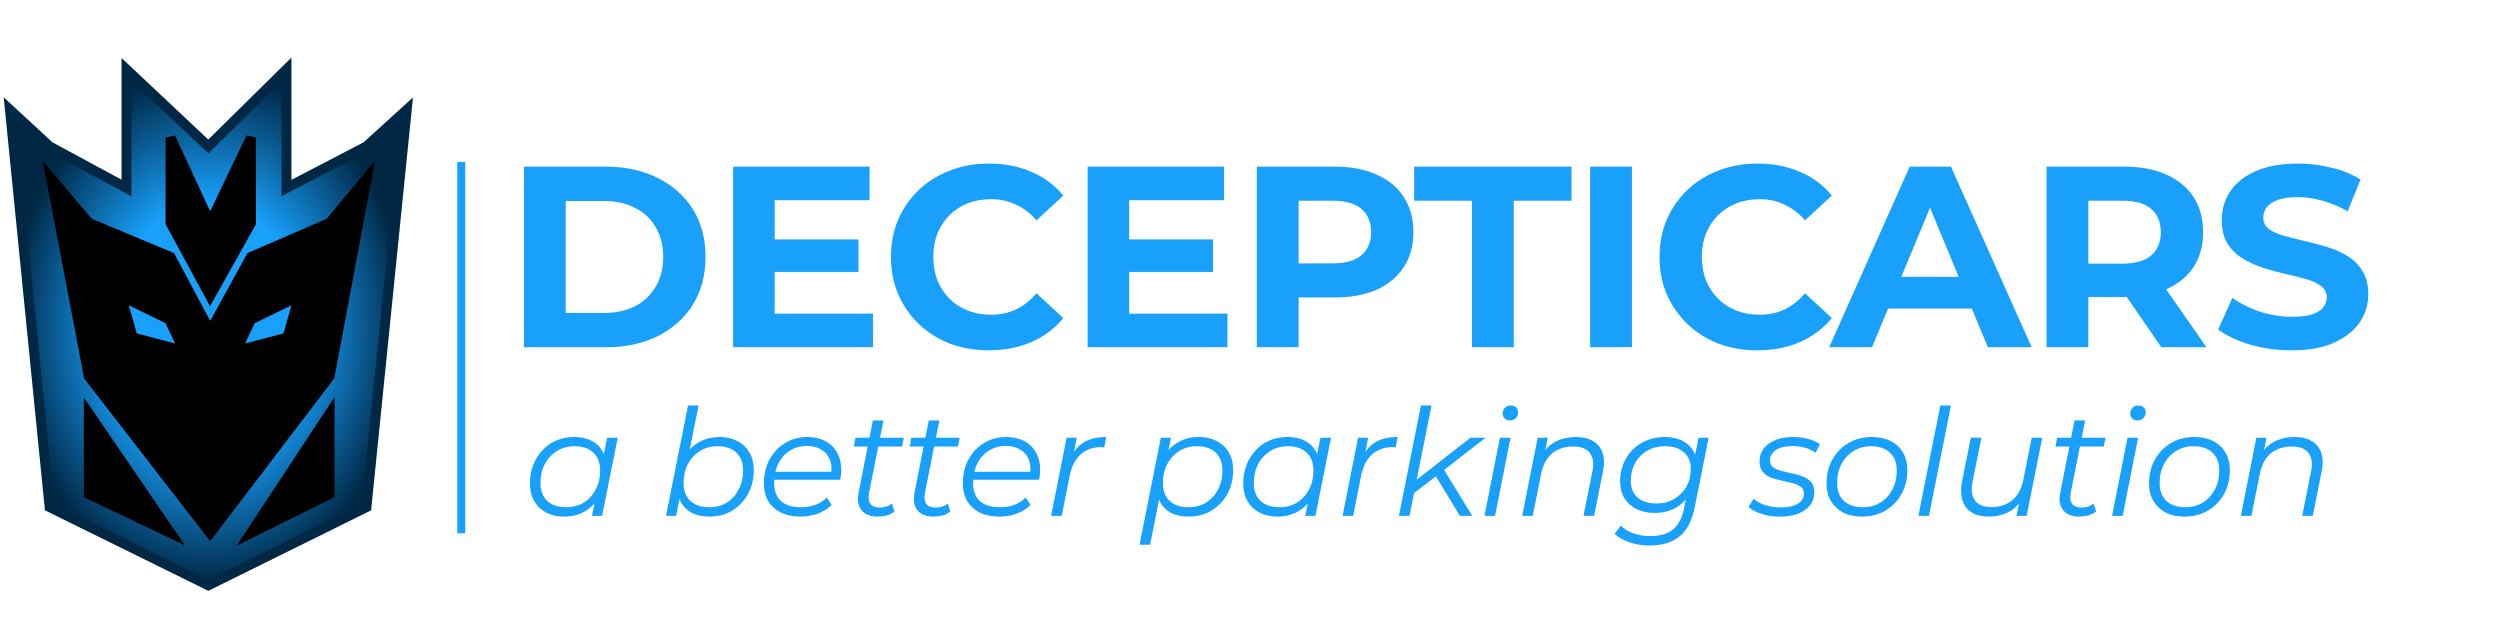 <svg width="252" height="63" viewBox="0 0 252 63" fill="none" xmlns="http://www.w3.org/2000/svg">
<path d="M56.851 52.075C56.181 52.075 55.586 51.94 55.066 51.67C54.546 51.4 54.141 51.015 53.851 50.515C53.561 50.015 53.416 49.42 53.416 48.73C53.416 48.06 53.526 47.44 53.746 46.87C53.966 46.3 54.276 45.805 54.676 45.385C55.076 44.955 55.546 44.625 56.086 44.395C56.636 44.165 57.231 44.05 57.871 44.05C58.561 44.05 59.146 44.175 59.626 44.425C60.106 44.665 60.476 45.02 60.736 45.49C60.996 45.95 61.126 46.51 61.126 47.17C61.126 48.12 60.951 48.965 60.601 49.705C60.251 50.445 59.756 51.025 59.116 51.445C58.476 51.865 57.721 52.075 56.851 52.075ZM57.076 51.13C57.736 51.13 58.321 50.975 58.831 50.665C59.351 50.345 59.756 49.905 60.046 49.345C60.346 48.785 60.496 48.15 60.496 47.44C60.496 46.66 60.266 46.055 59.806 45.625C59.356 45.195 58.721 44.98 57.901 44.98C57.251 44.98 56.666 45.14 56.146 45.46C55.626 45.78 55.216 46.22 54.916 46.78C54.626 47.33 54.481 47.965 54.481 48.685C54.481 49.455 54.706 50.055 55.156 50.485C55.616 50.915 56.256 51.13 57.076 51.13ZM59.671 52L60.121 49.735L60.571 48.145L60.721 46.495L61.201 44.125H62.266L60.691 52H59.671ZM67.133 52L69.353 40.87H70.418L69.308 46.405L68.828 47.965L68.648 49.495L68.153 52H67.133ZM71.513 52.075C70.833 52.075 70.248 51.955 69.758 51.715C69.278 51.465 68.908 51.11 68.648 50.65C68.398 50.18 68.268 49.615 68.258 48.955C68.258 48.235 68.358 47.575 68.558 46.975C68.758 46.375 69.043 45.86 69.413 45.43C69.793 44.99 70.243 44.65 70.763 44.41C71.293 44.17 71.883 44.05 72.533 44.05C73.213 44.05 73.808 44.185 74.318 44.455C74.838 44.715 75.243 45.095 75.533 45.595C75.833 46.095 75.983 46.69 75.983 47.38C75.983 48.06 75.873 48.685 75.653 49.255C75.433 49.825 75.118 50.32 74.708 50.74C74.308 51.16 73.838 51.49 73.298 51.73C72.758 51.96 72.163 52.075 71.513 52.075ZM71.498 51.13C72.158 51.13 72.743 50.975 73.253 50.665C73.763 50.345 74.163 49.905 74.453 49.345C74.753 48.785 74.903 48.15 74.903 47.44C74.903 46.66 74.678 46.055 74.228 45.625C73.778 45.195 73.138 44.98 72.308 44.98C71.658 44.98 71.073 45.14 70.553 45.46C70.043 45.78 69.638 46.22 69.338 46.78C69.048 47.33 68.903 47.965 68.903 48.685C68.903 49.455 69.128 50.055 69.578 50.485C70.028 50.915 70.668 51.13 71.498 51.13ZM80.674 52.075C79.924 52.075 79.269 51.94 78.709 51.67C78.159 51.39 77.734 51 77.434 50.5C77.144 50 76.999 49.405 76.999 48.715C76.999 47.815 77.189 47.015 77.569 46.315C77.949 45.615 78.469 45.065 79.129 44.665C79.789 44.255 80.534 44.05 81.364 44.05C82.064 44.05 82.669 44.185 83.179 44.455C83.689 44.715 84.084 45.095 84.364 45.595C84.654 46.095 84.799 46.695 84.799 47.395C84.799 47.555 84.789 47.72 84.769 47.89C84.749 48.05 84.724 48.205 84.694 48.355H77.779L77.914 47.56H84.199L83.764 47.86C83.864 47.23 83.819 46.7 83.629 46.27C83.439 45.84 83.144 45.515 82.744 45.295C82.354 45.065 81.884 44.95 81.334 44.95C80.694 44.95 80.124 45.11 79.624 45.43C79.124 45.74 78.734 46.175 78.454 46.735C78.174 47.285 78.034 47.93 78.034 48.67C78.034 49.46 78.259 50.07 78.709 50.5C79.169 50.92 79.854 51.13 80.764 51.13C81.294 51.13 81.784 51.045 82.234 50.875C82.684 50.695 83.054 50.45 83.344 50.14L83.824 50.905C83.454 51.275 82.989 51.565 82.429 51.775C81.879 51.975 81.294 52.075 80.674 52.075ZM88.407 52.075C87.957 52.075 87.572 51.98 87.252 51.79C86.932 51.59 86.707 51.31 86.577 50.95C86.457 50.59 86.447 50.16 86.547 49.66L87.987 42.385H89.052L87.612 49.615C87.512 50.105 87.547 50.485 87.717 50.755C87.897 51.025 88.222 51.16 88.692 51.16C88.912 51.16 89.127 51.13 89.337 51.07C89.547 51 89.737 50.895 89.907 50.755L90.162 51.565C89.912 51.755 89.632 51.89 89.322 51.97C89.012 52.04 88.707 52.075 88.407 52.075ZM86.067 45.01L86.232 44.125H91.107L90.927 45.01H86.067ZM94.041 52.075C93.591 52.075 93.206 51.98 92.886 51.79C92.566 51.59 92.341 51.31 92.211 50.95C92.091 50.59 92.081 50.16 92.181 49.66L93.621 42.385H94.686L93.246 49.615C93.146 50.105 93.181 50.485 93.351 50.755C93.531 51.025 93.856 51.16 94.326 51.16C94.546 51.16 94.761 51.13 94.971 51.07C95.181 51 95.371 50.895 95.541 50.755L95.796 51.565C95.546 51.755 95.266 51.89 94.956 51.97C94.646 52.04 94.341 52.075 94.041 52.075ZM91.701 45.01L91.866 44.125H96.741L96.561 45.01H91.701ZM100.726 52.075C99.977 52.075 99.322 51.94 98.761 51.67C98.212 51.39 97.787 51 97.487 50.5C97.197 50 97.052 49.405 97.052 48.715C97.052 47.815 97.242 47.015 97.621 46.315C98.001 45.615 98.522 45.065 99.181 44.665C99.841 44.255 100.586 44.05 101.416 44.05C102.116 44.05 102.721 44.185 103.231 44.455C103.741 44.715 104.136 45.095 104.416 45.595C104.706 46.095 104.851 46.695 104.851 47.395C104.851 47.555 104.841 47.72 104.821 47.89C104.801 48.05 104.776 48.205 104.746 48.355H97.832L97.966 47.56H104.251L103.816 47.86C103.916 47.23 103.871 46.7 103.681 46.27C103.491 45.84 103.196 45.515 102.796 45.295C102.406 45.065 101.936 44.95 101.386 44.95C100.746 44.95 100.176 45.11 99.677 45.43C99.177 45.74 98.787 46.175 98.507 46.735C98.227 47.285 98.087 47.93 98.087 48.67C98.087 49.46 98.311 50.07 98.761 50.5C99.222 50.92 99.906 51.13 100.816 51.13C101.346 51.13 101.836 51.045 102.286 50.875C102.736 50.695 103.106 50.45 103.396 50.14L103.876 50.905C103.506 51.275 103.041 51.565 102.481 51.775C101.931 51.975 101.346 52.075 100.726 52.075ZM105.954 52L107.514 44.125H108.534L108.084 46.45L107.964 46.045C108.314 45.355 108.774 44.85 109.344 44.53C109.924 44.21 110.644 44.05 111.504 44.05L111.309 45.085C111.259 45.085 111.209 45.085 111.159 45.085C111.119 45.075 111.069 45.07 111.009 45.07C110.169 45.07 109.474 45.315 108.924 45.805C108.384 46.285 108.014 47.015 107.814 47.995L107.019 52H105.954ZM119.831 52.075C119.151 52.075 118.566 51.955 118.076 51.715C117.596 51.465 117.226 51.11 116.966 50.65C116.716 50.18 116.586 49.615 116.576 48.955C116.576 47.985 116.751 47.135 117.101 46.405C117.451 45.665 117.946 45.09 118.586 44.68C119.226 44.26 119.981 44.05 120.851 44.05C121.531 44.05 122.126 44.185 122.636 44.455C123.156 44.715 123.561 45.095 123.851 45.595C124.151 46.095 124.301 46.69 124.301 47.38C124.301 48.06 124.191 48.685 123.971 49.255C123.751 49.825 123.436 50.32 123.026 50.74C122.626 51.16 122.156 51.49 121.616 51.73C121.076 51.96 120.481 52.075 119.831 52.075ZM114.866 54.91L117.011 44.125H118.031L117.581 46.39L117.146 47.965L116.981 49.615L115.931 54.91H114.866ZM119.816 51.13C120.476 51.13 121.061 50.975 121.571 50.665C122.081 50.345 122.481 49.905 122.771 49.345C123.071 48.785 123.221 48.15 123.221 47.44C123.221 46.66 122.996 46.055 122.546 45.625C122.096 45.195 121.456 44.98 120.626 44.98C119.976 44.98 119.391 45.14 118.871 45.46C118.361 45.78 117.956 46.22 117.656 46.78C117.366 47.33 117.221 47.965 117.221 48.685C117.221 49.455 117.446 50.055 117.896 50.485C118.346 50.915 118.986 51.13 119.816 51.13ZM128.752 52.075C128.082 52.075 127.487 51.94 126.967 51.67C126.447 51.4 126.042 51.015 125.752 50.515C125.462 50.015 125.317 49.42 125.317 48.73C125.317 48.06 125.427 47.44 125.647 46.87C125.867 46.3 126.177 45.805 126.577 45.385C126.977 44.955 127.447 44.625 127.987 44.395C128.537 44.165 129.132 44.05 129.772 44.05C130.462 44.05 131.047 44.175 131.527 44.425C132.007 44.665 132.377 45.02 132.637 45.49C132.897 45.95 133.027 46.51 133.027 47.17C133.027 48.12 132.852 48.965 132.502 49.705C132.152 50.445 131.657 51.025 131.017 51.445C130.377 51.865 129.622 52.075 128.752 52.075ZM128.977 51.13C129.637 51.13 130.222 50.975 130.732 50.665C131.252 50.345 131.657 49.905 131.947 49.345C132.247 48.785 132.397 48.15 132.397 47.44C132.397 46.66 132.167 46.055 131.707 45.625C131.257 45.195 130.622 44.98 129.802 44.98C129.152 44.98 128.567 45.14 128.047 45.46C127.527 45.78 127.117 46.22 126.817 46.78C126.527 47.33 126.382 47.965 126.382 48.685C126.382 49.455 126.607 50.055 127.057 50.485C127.517 50.915 128.157 51.13 128.977 51.13ZM131.572 52L132.022 49.735L132.472 48.145L132.622 46.495L133.102 44.125H134.167L132.592 52H131.572ZM135.333 52L136.893 44.125H137.913L137.463 46.45L137.343 46.045C137.693 45.355 138.153 44.85 138.723 44.53C139.303 44.21 140.023 44.05 140.883 44.05L140.688 45.085C140.638 45.085 140.588 45.085 140.538 45.085C140.498 45.075 140.448 45.07 140.388 45.07C139.548 45.07 138.853 45.315 138.303 45.805C137.763 46.285 137.393 47.015 137.193 47.995L136.398 52H135.333ZM142.286 49.9L142.496 48.595L148.226 44.125H149.741L145.436 47.47L144.851 47.92L142.286 49.9ZM141.011 52L143.231 40.87H144.296L142.076 52H141.011ZM147.161 52L144.671 47.905L145.406 47.11L148.406 52H147.161ZM149.634 52L151.194 44.125H152.259L150.699 52H149.634ZM152.184 42.385C151.974 42.385 151.799 42.315 151.659 42.175C151.529 42.035 151.464 41.87 151.464 41.68C151.464 41.46 151.539 41.27 151.689 41.11C151.849 40.95 152.049 40.87 152.289 40.87C152.499 40.87 152.674 40.935 152.814 41.065C152.954 41.195 153.024 41.36 153.024 41.56C153.024 41.8 152.944 42 152.784 42.16C152.624 42.31 152.424 42.385 152.184 42.385ZM158.852 44.05C159.562 44.05 160.142 44.19 160.592 44.47C161.052 44.74 161.367 45.135 161.537 45.655C161.717 46.175 161.732 46.795 161.582 47.515L160.682 52H159.617L160.517 47.5C160.677 46.72 160.592 46.11 160.262 45.67C159.942 45.23 159.372 45.01 158.552 45.01C157.712 45.01 157.012 45.24 156.452 45.7C155.902 46.16 155.532 46.85 155.342 47.77L154.502 52H153.437L154.997 44.125H156.017L155.567 46.39L155.342 46C155.722 45.32 156.212 44.825 156.812 44.515C157.422 44.205 158.102 44.05 158.852 44.05ZM166.259 54.985C165.529 54.985 164.864 54.88 164.264 54.67C163.664 54.47 163.159 54.18 162.749 53.8L163.379 52.99C163.699 53.31 164.114 53.565 164.624 53.755C165.144 53.945 165.714 54.04 166.334 54.04C167.334 54.04 168.109 53.81 168.659 53.35C169.209 52.89 169.574 52.18 169.754 51.22L170.174 49.15L170.579 47.86L170.744 46.51L171.209 44.125H172.229L170.849 51.04C170.579 52.43 170.069 53.435 169.319 54.055C168.569 54.675 167.549 54.985 166.259 54.985ZM166.784 51.7C166.094 51.7 165.484 51.57 164.954 51.31C164.434 51.05 164.029 50.685 163.739 50.215C163.449 49.735 163.304 49.17 163.304 48.52C163.304 47.88 163.414 47.29 163.634 46.75C163.854 46.21 164.164 45.74 164.564 45.34C164.964 44.93 165.439 44.615 165.989 44.395C166.539 44.165 167.144 44.05 167.804 44.05C168.434 44.05 168.994 44.16 169.484 44.38C169.974 44.6 170.359 44.93 170.639 45.37C170.929 45.81 171.074 46.37 171.074 47.05C171.084 47.91 170.914 48.695 170.564 49.405C170.214 50.105 169.719 50.665 169.079 51.085C168.439 51.495 167.674 51.7 166.784 51.7ZM166.994 50.755C167.654 50.755 168.239 50.605 168.749 50.305C169.269 50.005 169.679 49.595 169.979 49.075C170.279 48.545 170.429 47.945 170.429 47.275C170.429 46.555 170.199 45.995 169.739 45.595C169.279 45.185 168.639 44.98 167.819 44.98C167.159 44.98 166.569 45.13 166.049 45.43C165.529 45.73 165.119 46.145 164.819 46.675C164.529 47.195 164.384 47.79 164.384 48.46C164.384 49.18 164.614 49.745 165.074 50.155C165.534 50.555 166.174 50.755 166.994 50.755ZM179.388 52.075C178.748 52.075 178.143 51.985 177.573 51.805C177.003 51.625 176.563 51.395 176.253 51.115L176.763 50.275C177.063 50.545 177.458 50.76 177.948 50.92C178.438 51.07 178.953 51.145 179.493 51.145C180.243 51.145 180.818 51.02 181.218 50.77C181.628 50.52 181.833 50.175 181.833 49.735C181.833 49.435 181.723 49.21 181.503 49.06C181.293 48.9 181.018 48.78 180.678 48.7C180.338 48.61 179.978 48.525 179.598 48.445C179.218 48.365 178.858 48.265 178.518 48.145C178.178 48.015 177.898 47.82 177.678 47.56C177.468 47.3 177.363 46.95 177.363 46.51C177.363 46.01 177.503 45.575 177.783 45.205C178.073 44.835 178.473 44.55 178.983 44.35C179.493 44.15 180.093 44.05 180.783 44.05C181.283 44.05 181.778 44.115 182.268 44.245C182.758 44.375 183.153 44.555 183.453 44.785L183.003 45.64C182.693 45.4 182.333 45.23 181.923 45.13C181.513 45.02 181.103 44.965 180.693 44.965C179.963 44.965 179.398 45.1 178.998 45.37C178.608 45.63 178.413 45.975 178.413 46.405C178.413 46.705 178.518 46.935 178.728 47.095C178.948 47.255 179.228 47.38 179.568 47.47C179.908 47.56 180.268 47.645 180.648 47.725C181.038 47.795 181.398 47.895 181.728 48.025C182.068 48.155 182.343 48.345 182.553 48.595C182.773 48.835 182.883 49.175 182.883 49.615C182.883 50.135 182.738 50.58 182.448 50.95C182.158 51.31 181.748 51.59 181.218 51.79C180.698 51.98 180.088 52.075 179.388 52.075ZM187.702 52.075C186.972 52.075 186.337 51.94 185.797 51.67C185.267 51.39 184.852 51 184.552 50.5C184.262 50 184.117 49.41 184.117 48.73C184.117 47.83 184.312 47.03 184.702 46.33C185.092 45.62 185.632 45.065 186.322 44.665C187.012 44.255 187.797 44.05 188.677 44.05C189.407 44.05 190.037 44.185 190.567 44.455C191.107 44.725 191.522 45.11 191.812 45.61C192.112 46.11 192.262 46.7 192.262 47.38C192.262 48.28 192.067 49.085 191.677 49.795C191.287 50.495 190.747 51.05 190.057 51.46C189.377 51.87 188.592 52.075 187.702 52.075ZM187.777 51.13C188.437 51.13 189.022 50.975 189.532 50.665C190.052 50.345 190.457 49.905 190.747 49.345C191.047 48.785 191.197 48.15 191.197 47.44C191.197 46.66 190.967 46.055 190.507 45.625C190.057 45.195 189.422 44.98 188.602 44.98C187.952 44.98 187.367 45.14 186.847 45.46C186.327 45.78 185.917 46.22 185.617 46.78C185.327 47.33 185.182 47.965 185.182 48.685C185.182 49.455 185.407 50.055 185.857 50.485C186.317 50.915 186.957 51.13 187.777 51.13ZM193.371 52L195.591 40.87H196.656L194.436 52H193.371ZM200.475 52.075C199.785 52.075 199.21 51.935 198.75 51.655C198.3 51.375 197.99 50.975 197.82 50.455C197.65 49.935 197.63 49.32 197.76 48.61L198.66 44.125H199.725L198.825 48.61C198.675 49.39 198.76 50.005 199.08 50.455C199.4 50.895 199.96 51.115 200.76 51.115C201.59 51.115 202.28 50.885 202.83 50.425C203.39 49.965 203.765 49.275 203.955 48.355L204.795 44.125H205.86L204.285 52H203.265L203.715 49.735L203.94 50.11C203.57 50.79 203.08 51.29 202.47 51.61C201.87 51.92 201.205 52.075 200.475 52.075ZM209.533 52.075C209.083 52.075 208.698 51.98 208.378 51.79C208.058 51.59 207.833 51.31 207.703 50.95C207.583 50.59 207.573 50.16 207.673 49.66L209.113 42.385H210.178L208.738 49.615C208.638 50.105 208.673 50.485 208.843 50.755C209.023 51.025 209.348 51.16 209.818 51.16C210.038 51.16 210.253 51.13 210.463 51.07C210.673 51 210.863 50.895 211.033 50.755L211.288 51.565C211.038 51.755 210.758 51.89 210.448 51.97C210.138 52.04 209.833 52.075 209.533 52.075ZM207.193 45.01L207.358 44.125H212.233L212.053 45.01H207.193ZM212.897 52L214.457 44.125H215.522L213.962 52H212.897ZM215.447 42.385C215.237 42.385 215.062 42.315 214.922 42.175C214.792 42.035 214.727 41.87 214.727 41.68C214.727 41.46 214.802 41.27 214.952 41.11C215.112 40.95 215.312 40.87 215.552 40.87C215.762 40.87 215.937 40.935 216.077 41.065C216.217 41.195 216.287 41.36 216.287 41.56C216.287 41.8 216.207 42 216.047 42.16C215.887 42.31 215.687 42.385 215.447 42.385ZM220.21 52.075C219.48 52.075 218.845 51.94 218.305 51.67C217.775 51.39 217.36 51 217.06 50.5C216.77 50 216.625 49.41 216.625 48.73C216.625 47.83 216.82 47.03 217.21 46.33C217.6 45.62 218.14 45.065 218.83 44.665C219.52 44.255 220.305 44.05 221.185 44.05C221.915 44.05 222.545 44.185 223.075 44.455C223.615 44.725 224.03 45.11 224.32 45.61C224.62 46.11 224.77 46.7 224.77 47.38C224.77 48.28 224.575 49.085 224.185 49.795C223.795 50.495 223.255 51.05 222.565 51.46C221.885 51.87 221.1 52.075 220.21 52.075ZM220.285 51.13C220.945 51.13 221.53 50.975 222.04 50.665C222.56 50.345 222.965 49.905 223.255 49.345C223.555 48.785 223.705 48.15 223.705 47.44C223.705 46.66 223.475 46.055 223.015 45.625C222.565 45.195 221.93 44.98 221.11 44.98C220.46 44.98 219.875 45.14 219.355 45.46C218.835 45.78 218.425 46.22 218.125 46.78C217.835 47.33 217.69 47.965 217.69 48.685C217.69 49.455 217.915 50.055 218.365 50.485C218.825 50.915 219.465 51.13 220.285 51.13ZM231.294 44.05C232.004 44.05 232.584 44.19 233.034 44.47C233.494 44.74 233.809 45.135 233.979 45.655C234.159 46.175 234.174 46.795 234.024 47.515L233.124 52H232.059L232.959 47.5C233.119 46.72 233.034 46.11 232.704 45.67C232.384 45.23 231.814 45.01 230.994 45.01C230.154 45.01 229.454 45.24 228.894 45.7C228.344 46.16 227.974 46.85 227.784 47.77L226.944 52H225.879L227.439 44.125H228.459L228.009 46.39L227.784 46C228.164 45.32 228.654 44.825 229.254 44.515C229.864 44.205 230.544 44.05 231.294 44.05Z" fill="#18A0FB"/>
<path d="M52.812 35V16.8H61.08C63.056 16.8 64.798 17.181 66.306 17.944C67.814 18.689 68.993 19.738 69.842 21.09C70.691 22.442 71.116 24.045 71.116 25.9C71.116 27.737 70.691 29.341 69.842 30.71C68.993 32.062 67.814 33.119 66.306 33.882C64.798 34.627 63.056 35 61.08 35H52.812ZM57.024 31.542H60.872C62.085 31.542 63.134 31.317 64.018 30.866C64.919 30.398 65.612 29.739 66.098 28.89C66.6 28.041 66.852 27.044 66.852 25.9C66.852 24.739 66.6 23.742 66.098 22.91C65.612 22.061 64.919 21.411 64.018 20.96C63.134 20.492 62.085 20.258 60.872 20.258H57.024V31.542ZM77.776 24.132H86.538V27.408H77.776V24.132ZM78.088 31.62H87.994V35H73.902V16.8H87.656V20.18H78.088V31.62ZM99.666 35.312C98.262 35.312 96.953 35.087 95.74 34.636C94.544 34.168 93.504 33.509 92.62 32.66C91.736 31.811 91.042 30.814 90.54 29.67C90.054 28.526 89.812 27.269 89.812 25.9C89.812 24.531 90.054 23.274 90.54 22.13C91.042 20.986 91.736 19.989 92.62 19.14C93.521 18.291 94.57 17.641 95.766 17.19C96.962 16.722 98.27 16.488 99.692 16.488C101.269 16.488 102.69 16.765 103.956 17.32C105.238 17.857 106.313 18.655 107.18 19.712L104.476 22.208C103.852 21.497 103.158 20.969 102.396 20.622C101.633 20.258 100.801 20.076 99.9 20.076C99.05 20.076 98.27 20.215 97.56 20.492C96.849 20.769 96.234 21.168 95.714 21.688C95.194 22.208 94.786 22.823 94.492 23.534C94.214 24.245 94.076 25.033 94.076 25.9C94.076 26.767 94.214 27.555 94.492 28.266C94.786 28.977 95.194 29.592 95.714 30.112C96.234 30.632 96.849 31.031 97.56 31.308C98.27 31.585 99.05 31.724 99.9 31.724C100.801 31.724 101.633 31.551 102.396 31.204C103.158 30.84 103.852 30.294 104.476 29.566L107.18 32.062C106.313 33.119 105.238 33.925 103.956 34.48C102.69 35.035 101.26 35.312 99.666 35.312ZM113.508 24.132H122.27V27.408H113.508V24.132ZM113.82 31.62H123.726V35H109.634V16.8H123.388V20.18H113.82V31.62ZM126.687 35V16.8H134.565C136.195 16.8 137.599 17.069 138.777 17.606C139.956 18.126 140.866 18.88 141.507 19.868C142.149 20.856 142.469 22.035 142.469 23.404C142.469 24.756 142.149 25.926 141.507 26.914C140.866 27.902 139.956 28.665 138.777 29.202C137.599 29.722 136.195 29.982 134.565 29.982H129.027L130.899 28.084V35H126.687ZM130.899 28.552L129.027 26.55H134.331C135.631 26.55 136.602 26.273 137.243 25.718C137.885 25.163 138.205 24.392 138.205 23.404C138.205 22.399 137.885 21.619 137.243 21.064C136.602 20.509 135.631 20.232 134.331 20.232H129.027L130.899 18.23V28.552ZM148.374 35V20.232H142.55V16.8H158.41V20.232H152.586V35H148.374ZM160.286 35V16.8H164.498V35H160.286ZM177.138 35.312C175.734 35.312 174.425 35.087 173.212 34.636C172.016 34.168 170.976 33.509 170.092 32.66C169.208 31.811 168.514 30.814 168.012 29.67C167.526 28.526 167.284 27.269 167.284 25.9C167.284 24.531 167.526 23.274 168.012 22.13C168.514 20.986 169.208 19.989 170.092 19.14C170.993 18.291 172.042 17.641 173.238 17.19C174.434 16.722 175.742 16.488 177.164 16.488C178.741 16.488 180.162 16.765 181.428 17.32C182.71 17.857 183.785 18.655 184.652 19.712L181.948 22.208C181.324 21.497 180.63 20.969 179.868 20.622C179.105 20.258 178.273 20.076 177.372 20.076C176.522 20.076 175.742 20.215 175.032 20.492C174.321 20.769 173.706 21.168 173.186 21.688C172.666 22.208 172.258 22.823 171.964 23.534C171.686 24.245 171.548 25.033 171.548 25.9C171.548 26.767 171.686 27.555 171.964 28.266C172.258 28.977 172.666 29.592 173.186 30.112C173.706 30.632 174.321 31.031 175.032 31.308C175.742 31.585 176.522 31.724 177.372 31.724C178.273 31.724 179.105 31.551 179.868 31.204C180.63 30.84 181.324 30.294 181.948 29.566L184.652 32.062C183.785 33.119 182.71 33.925 181.428 34.48C180.162 35.035 178.732 35.312 177.138 35.312ZM184.384 35L192.496 16.8H196.656L204.794 35H200.374L193.718 18.932H195.382L188.7 35H184.384ZM188.44 31.1L189.558 27.902H198.918L200.062 31.1H188.44ZM206.292 35V16.8H214.17C215.799 16.8 217.203 17.069 218.382 17.606C219.561 18.126 220.471 18.88 221.112 19.868C221.753 20.856 222.074 22.035 222.074 23.404C222.074 24.756 221.753 25.926 221.112 26.914C220.471 27.885 219.561 28.63 218.382 29.15C217.203 29.67 215.799 29.93 214.17 29.93H208.632L210.504 28.084V35H206.292ZM217.862 35L213.312 28.396H217.81L222.412 35H217.862ZM210.504 28.552L208.632 26.576H213.936C215.236 26.576 216.207 26.299 216.848 25.744C217.489 25.172 217.81 24.392 217.81 23.404C217.81 22.399 217.489 21.619 216.848 21.064C216.207 20.509 215.236 20.232 213.936 20.232H208.632L210.504 18.23V28.552ZM231.001 35.312C229.545 35.312 228.15 35.121 226.815 34.74C225.481 34.341 224.406 33.83 223.591 33.206L225.021 30.034C225.801 30.589 226.72 31.048 227.777 31.412C228.852 31.759 229.935 31.932 231.027 31.932C231.859 31.932 232.527 31.854 233.029 31.698C233.549 31.525 233.931 31.291 234.173 30.996C234.416 30.701 234.537 30.363 234.537 29.982C234.537 29.497 234.347 29.115 233.965 28.838C233.584 28.543 233.081 28.309 232.457 28.136C231.833 27.945 231.14 27.772 230.377 27.616C229.632 27.443 228.878 27.235 228.115 26.992C227.37 26.749 226.685 26.437 226.061 26.056C225.437 25.675 224.926 25.172 224.527 24.548C224.146 23.924 223.955 23.127 223.955 22.156C223.955 21.116 224.233 20.171 224.787 19.322C225.359 18.455 226.209 17.771 227.335 17.268C228.479 16.748 229.909 16.488 231.625 16.488C232.769 16.488 233.896 16.627 235.005 16.904C236.115 17.164 237.094 17.563 237.943 18.1L236.643 21.298C235.794 20.813 234.945 20.457 234.095 20.232C233.246 19.989 232.414 19.868 231.599 19.868C230.785 19.868 230.117 19.963 229.597 20.154C229.077 20.345 228.705 20.596 228.479 20.908C228.254 21.203 228.141 21.549 228.141 21.948C228.141 22.416 228.332 22.797 228.713 23.092C229.095 23.369 229.597 23.595 230.221 23.768C230.845 23.941 231.53 24.115 232.275 24.288C233.038 24.461 233.792 24.661 234.537 24.886C235.3 25.111 235.993 25.415 236.617 25.796C237.241 26.177 237.744 26.68 238.125 27.304C238.524 27.928 238.723 28.717 238.723 29.67C238.723 30.693 238.437 31.629 237.865 32.478C237.293 33.327 236.435 34.012 235.291 34.532C234.165 35.052 232.735 35.312 231.001 35.312Z" fill="#18A0FB"/>
<path d="M46.097 53.76V16.32H46.897V53.76H46.097Z" fill="#18A0FB"/>
<path d="M36.938 51.115L21 59L5 51.115L1 11.067L5 14.759L12.75 18.952V7L21 14.759L28.875 7V18.952L36.938 14.759L41 11.067L36.938 51.115Z" fill="url(#paint0_radial_110_294)" stroke="#002744"/>
<path fill-rule="evenodd" clip-rule="evenodd" d="M21.18 22.471L17.187 13.861V22.471L21.18 29.834L25.298 22.471V13.861L21.18 22.471ZM33.222 37.945L21.18 53.73L8.951 37.945L5.145 17.979L8.951 22.471L17.187 25.903L21.18 33.39L25.298 25.903L33.222 22.471L36.965 17.979L33.222 37.945ZM8.951 49.799V41.688L17.187 53.73L8.951 49.799ZM25.298 53.73L33.222 41.688V49.799L25.298 53.73ZM30.165 29.834L28.979 34.014L23.801 35.387L25.298 32.205L30.165 29.834ZM13.381 34.014L12.196 29.834L17.062 32.205L18.56 35.387L13.381 34.014Z" fill="black"/>
<path d="M17.187 13.861L17.641 13.651L16.687 13.861H17.187ZM21.18 22.471L20.727 22.682L21.173 23.645L21.631 22.687L21.18 22.471ZM17.187 22.471H16.687V22.598L16.747 22.71L17.187 22.471ZM21.18 29.834L20.741 30.072L21.173 30.87L21.616 30.078L21.18 29.834ZM25.298 22.471L25.734 22.715L25.798 22.602V22.471H25.298ZM25.298 13.861H25.798L24.847 13.646L25.298 13.861ZM21.18 53.73L20.785 54.036L21.183 54.55L21.578 54.033L21.18 53.73ZM33.222 37.945L33.619 38.248L33.691 38.154L33.713 38.037L33.222 37.945ZM8.951 37.945L8.46 38.038L8.482 38.156L8.556 38.251L8.951 37.945ZM5.145 17.979L5.527 17.656L4.298 16.206L4.654 18.073L5.145 17.979ZM8.951 22.471L8.57 22.795L8.648 22.887L8.759 22.933L8.951 22.471ZM17.187 25.903L17.628 25.668L17.544 25.51L17.379 25.442L17.187 25.903ZM21.18 33.39L20.739 33.625L21.173 34.44L21.618 33.631L21.18 33.39ZM25.298 25.903L25.099 25.444L24.942 25.512L24.86 25.662L25.298 25.903ZM33.222 22.471L33.42 22.93L33.53 22.883L33.606 22.791L33.222 22.471ZM36.965 17.979L37.457 18.071L37.811 16.184L36.581 17.659L36.965 17.979ZM8.951 41.688L9.364 41.406L8.451 40.072V41.688H8.951ZM8.951 49.799H8.451V50.115L8.736 50.251L8.951 49.799ZM17.187 53.73L16.972 54.181L18.649 54.982L17.6 53.448L17.187 53.73ZM33.222 41.688H33.722V40.019L32.804 41.413L33.222 41.688ZM25.298 53.73L24.88 53.455L23.864 54.999L25.52 54.178L25.298 53.73ZM33.222 49.799L33.444 50.247L33.722 50.109V49.799H33.222ZM28.979 34.014L29.107 34.498L29.383 34.425L29.46 34.151L28.979 34.014ZM30.165 29.834L30.646 29.97L30.951 28.895L29.946 29.384L30.165 29.834ZM23.801 35.387L23.348 35.174L22.891 36.145L23.929 35.87L23.801 35.387ZM25.298 32.205L25.079 31.755L24.921 31.832L24.846 31.992L25.298 32.205ZM12.196 29.834L12.415 29.384L11.41 28.895L11.715 29.97L12.196 29.834ZM13.381 34.014L12.9 34.151L12.978 34.425L13.253 34.498L13.381 34.014ZM17.062 32.205L17.515 31.992L17.44 31.832L17.281 31.755L17.062 32.205ZM18.56 35.387L18.431 35.87L19.469 36.145L19.012 35.174L18.56 35.387ZM16.733 14.072L20.727 22.682L21.634 22.261L17.641 13.651L16.733 14.072ZM17.687 22.471V13.861H16.687V22.471H17.687ZM21.62 29.595L17.627 22.233L16.747 22.71L20.741 30.072L21.62 29.595ZM24.862 22.227L20.744 29.59L21.616 30.078L25.734 22.715L24.862 22.227ZM24.798 13.861V22.471H25.798V13.861H24.798ZM21.631 22.687L25.749 14.077L24.847 13.646L20.729 22.256L21.631 22.687ZM21.578 54.033L33.619 38.248L32.824 37.642L20.782 53.427L21.578 54.033ZM8.556 38.251L20.785 54.036L21.575 53.424L9.346 37.639L8.556 38.251ZM4.654 18.073L8.46 38.038L9.442 37.851L5.636 17.886L4.654 18.073ZM9.333 22.148L5.527 17.656L4.764 18.302L8.57 22.795L9.333 22.148ZM17.379 25.442L9.143 22.01L8.759 22.933L16.995 26.365L17.379 25.442ZM21.621 33.155L17.628 25.668L16.746 26.138L20.739 33.625L21.621 33.155ZM24.86 25.662L20.742 33.149L21.618 33.631L25.736 26.144L24.86 25.662ZM33.023 22.013L25.099 25.444L25.497 26.362L33.42 22.93L33.023 22.013ZM36.581 17.659L32.838 22.151L33.606 22.791L37.349 18.299L36.581 17.659ZM33.713 38.037L37.457 18.071L36.474 17.887L32.73 37.853L33.713 38.037ZM8.451 41.688V49.799H9.451V41.688H8.451ZM17.6 53.448L9.364 41.406L8.538 41.971L16.774 54.012L17.6 53.448ZM8.736 50.251L16.972 54.181L17.402 53.279L9.167 49.348L8.736 50.251ZM32.804 41.413L24.88 53.455L25.716 54.005L33.639 41.963L32.804 41.413ZM33.722 49.799V41.688H32.722V49.799H33.722ZM25.52 54.178L33.444 50.247L33 49.351L25.076 53.282L25.52 54.178ZM29.46 34.151L30.646 29.97L29.683 29.698L28.498 33.878L29.46 34.151ZM23.929 35.87L29.107 34.498L28.851 33.531L23.672 34.904L23.929 35.87ZM24.846 31.992L23.348 35.174L24.253 35.6L25.75 32.418L24.846 31.992ZM29.946 29.384L25.079 31.755L25.517 32.654L30.384 30.283L29.946 29.384ZM11.715 29.97L12.9 34.151L13.862 33.878L12.677 29.698L11.715 29.97ZM17.281 31.755L12.415 29.384L11.977 30.283L16.843 32.654L17.281 31.755ZM19.012 35.174L17.515 31.992L16.61 32.418L18.107 35.6L19.012 35.174ZM13.253 34.498L18.431 35.87L18.688 34.904L13.509 33.531L13.253 34.498Z" fill="black"/>
<defs>
<radialGradient id="paint0_radial_110_294" cx="0" cy="0" r="1" gradientUnits="userSpaceOnUse" gradientTransform="translate(21 33) rotate(90) scale(26 20)">
<stop offset="0.479" stop-color="#18A0FB"/>
<stop offset="1" stop-color="#002744"/>
</radialGradient>
</defs>
</svg>
